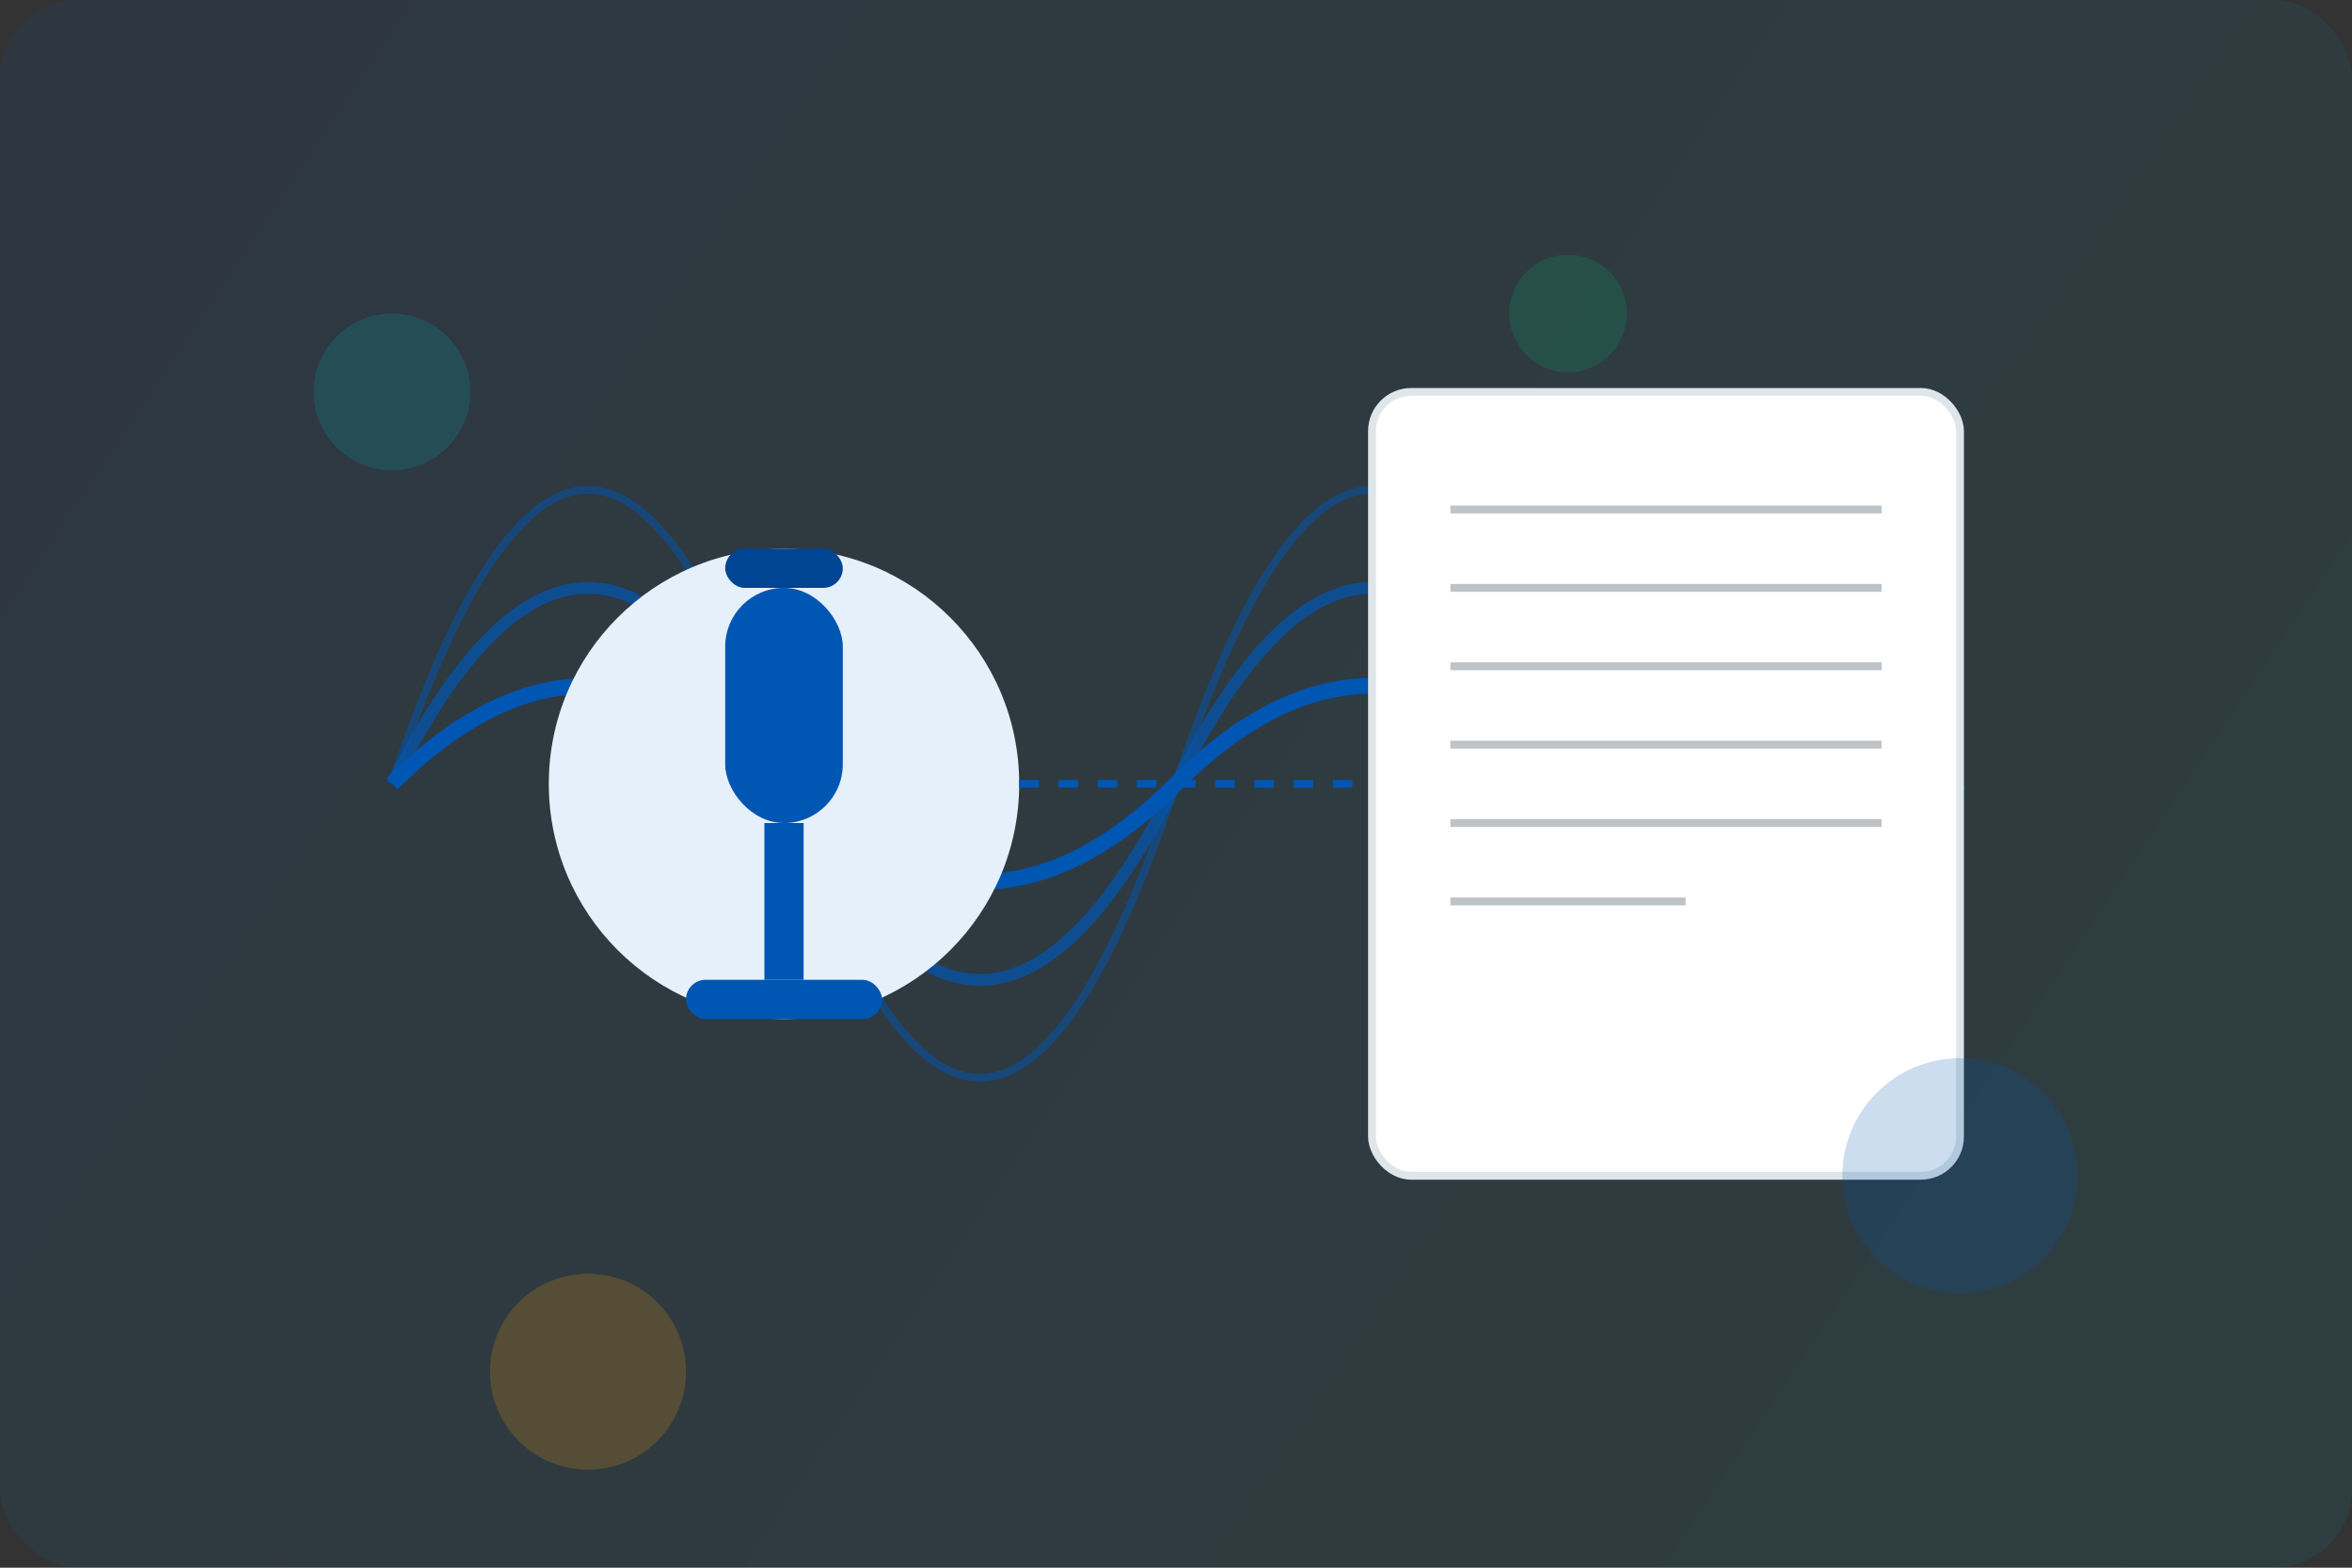 <?xml version="1.0" encoding="UTF-8"?>
<svg width="600" height="400" viewBox="0 0 600 400" fill="none" xmlns="http://www.w3.org/2000/svg">
  <rect x="0" y="0" width="600" height="400" fill="#333333" stroke="none"/>
  <!-- Fondo con gradiente -->
  <rect width="600" height="400" rx="20" fill="url(#paint0_linear)" opacity="0.1"/>
  
  <!-- Ondas de audio -->
  <path d="M100 200 Q 150 150, 200 200 T 300 200 T 400 200 T 500 200" stroke="#0056b3" stroke-width="4" fill="none"/>
  <path d="M100 200 Q 150 100, 200 200 T 300 200 T 400 200 T 500 200" stroke="#0056b3" stroke-width="3" fill="none" opacity="0.7"/>
  <path d="M100 200 Q 150 50, 200 200 T 300 200 T 400 200 T 500 200" stroke="#0056b3" stroke-width="2" fill="none" opacity="0.5"/>
  
  <!-- Documento de transcripción -->
  <rect x="350" y="100" width="150" height="200" rx="10" fill="white" stroke="#dfe6e9" stroke-width="2"/>
  <line x1="370" y1="130" x2="480" y2="130" stroke="#bdc3c7" stroke-width="2"/>
  <line x1="370" y1="150" x2="480" y2="150" stroke="#bdc3c7" stroke-width="2"/>
  <line x1="370" y1="170" x2="480" y2="170" stroke="#bdc3c7" stroke-width="2"/>
  <line x1="370" y1="190" x2="480" y2="190" stroke="#bdc3c7" stroke-width="2"/>
  <line x1="370" y1="210" x2="480" y2="210" stroke="#bdc3c7" stroke-width="2"/>
  <line x1="370" y1="230" x2="430" y2="230" stroke="#bdc3c7" stroke-width="2"/>
  
  <!-- Micrófono -->
  <circle cx="200" cy="200" r="60" fill="#e6f0fa"/>
  <rect x="185" y="150" width="30" height="60" rx="15" fill="#0056b3"/>
  <rect x="185" y="140" width="30" height="10" rx="5" fill="#004494"/>
  <rect x="195" y="210" width="10" height="40" fill="#0056b3"/>
  <rect x="175" y="250" width="50" height="10" rx="5" fill="#0056b3"/>
  
  <!-- Círculos decorativos -->
  <circle cx="100" cy="100" r="20" fill="#00a0b0" opacity="0.2"/>
  <circle cx="500" cy="300" r="30" fill="#0056b3" opacity="0.2"/>
  <circle cx="400" cy="80" r="15" fill="#00a86b" opacity="0.2"/>
  <circle cx="150" cy="350" r="25" fill="#f39c12" opacity="0.2"/>
  
  <!-- Líneas de conexión -->
  <line x1="260" y1="200" x2="350" y2="200" stroke="#0056b3" stroke-width="2" stroke-dasharray="5 5"/>
  
  <!-- Definición de gradientes -->
  <defs>
    <linearGradient id="paint0_linear" x1="0" y1="0" x2="600" y2="400" gradientUnits="userSpaceOnUse">
      <stop stop-color="#0056b3"/>
      <stop offset="1" stop-color="#00a0b0"/>
    </linearGradient>
  </defs>
</svg>
